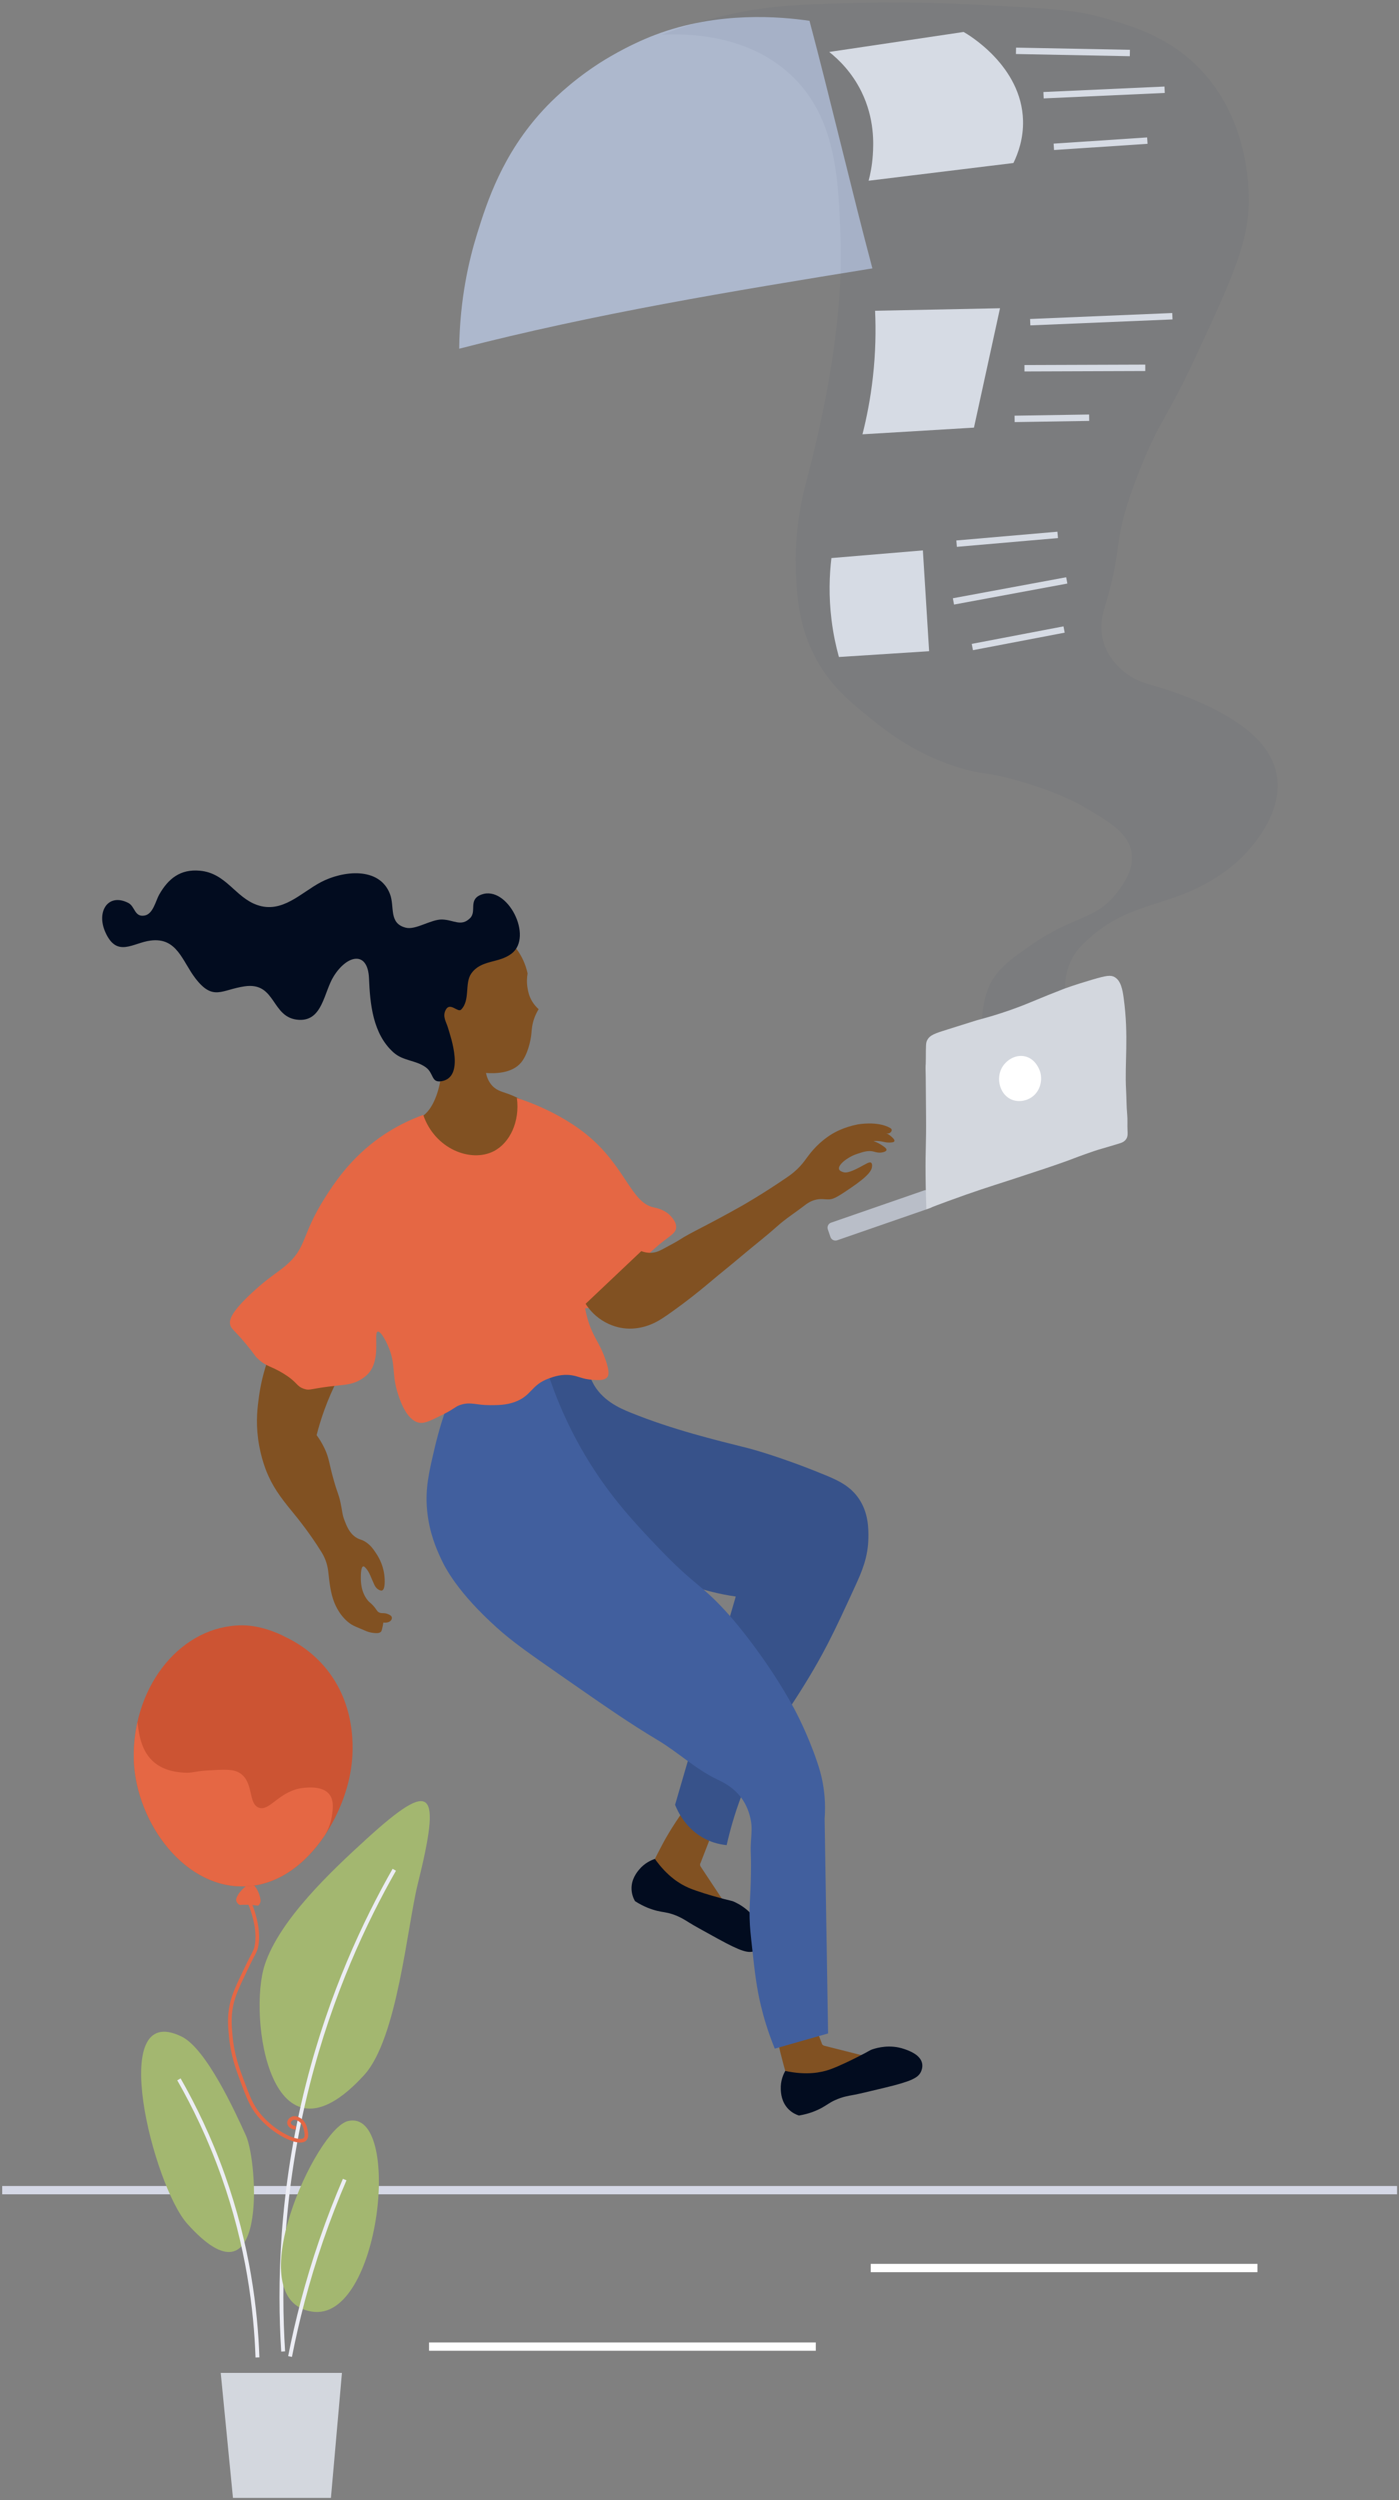 <?xml version="1.0" encoding="UTF-8"?>
<svg width="402px" height="718px" viewBox="0 0 402 718" version="1.1" xmlns="http://www.w3.org/2000/svg" xmlns:xlink="http://www.w3.org/1999/xlink">
    <rect x="0" y="0" width="402" height="718" fill="#808080" stroke="none"/>
    <!-- Generator: Sketch 52.6 (67491) - http://www.bohemiancoding.com/sketch -->
    <title>Group 3</title>
    <desc>Created with Sketch.</desc>
    <g id="Sign-in" stroke="none" stroke-width="1" fill="none" fill-rule="evenodd">
        <g id="Create-account" transform="translate(-56, -271)">
            <g id="Group-3" transform="translate(56, 271)">
                <path d="M0.631,628.99 L401.445,628.99" id="Stroke-2" stroke="#D5D8E6" stroke-width="2.383"></path>
                <path d="M123.285,673.917 L234.417,673.917" id="Stroke-4" stroke="#FFFFFF" stroke-width="2.383"></path>
                <path d="M250.2,651.353 L361.331,651.353" id="Stroke-5" stroke="#FFFFFF" stroke-width="2.383"></path>
                <path d="M131.95,100.143 C171.181,90.041 209.681,83.718 250.679,77.078 C245,55.791 238.286,27.263 232.607,5.977 C224.517,4.8 206.447,3.112 188.302,9.995 C179.903,13.182 173.025,17.622 171.87,18.377 C163.52,23.824 158.121,29.399 156.235,31.428 C144.396,44.157 139.958,57.932 137.085,67.185 C134.727,74.781 132.1,86.064 131.95,100.143" id="Fill-6" fill="#ADB8CD"></path>
                <path d="M282.425,301.307 C281.639,295.316 282.164,288.81 283.721,284.5 C285.815,278.702 290.213,275.622 296.621,271.19 C308.68,262.849 314.97,264.259 321.009,256.301 C322.732,254.031 325.927,249.82 325.174,244.914 C324.295,239.193 318.556,235.857 311.457,231.732 C309.877,230.814 303.915,227.441 292.613,224.226 C283.364,221.595 282.884,222.581 276.348,220.677 C263.388,216.9 254.586,209.904 250.251,206.39 C244.168,201.46 238.734,197.055 234.471,189.148 C229.544,180.007 229.05,171.5 228.736,164.891 C228.112,151.719 230.818,141.68 231.875,137.609 C234.552,127.3 242.489,96.744 241.527,68.596 C240.941,51.426 240.309,33.583 227.099,21.388 C214.48,9.738 197.272,9.61 190.133,9.988 C195.068,8.101 202.294,5.661 211.251,3.802 C222.001,1.571 229.772,1.311 244.645,0.889 C262.088,0.394 274.865,1.045 285.74,1.625 C301.065,2.441 308.866,2.888 315.693,4.765 C324.328,7.14 335.058,10.092 344.129,19.122 C358.521,33.449 358.784,53.173 358.835,56.972 C359.001,69.297 353.862,80.336 343.586,102.416 C334.86,121.162 333.281,120.328 327.411,135.164 C319.009,156.402 323.138,155.857 317.494,174.175 C317.004,175.765 315.837,179.458 316.906,183.774 C318.157,188.821 321.773,191.918 322.818,192.79 C326.129,195.551 329.323,196.286 332.652,197.266 C340.872,199.683 347.943,203.01 351.358,204.979 C355.529,207.383 365.274,213.001 366.897,222.806 C368.805,234.338 358.327,244.731 356.744,246.301 C355.388,247.644 354.297,248.5 353.235,249.327 C338.493,260.804 326.139,258.016 313.679,268.856 C311.233,270.984 309.119,272.865 307.624,276.148 C303.7,284.773 308.066,294.281 309.749,297.548 C300.773,299.609 291.797,301.671 282.82,303.732 C282.709,303.156 282.559,302.319 282.425,301.307" id="Fill-8" fill-opacity="0.05" fill="#243160"></path>
                <path d="M291.942,14.594 L324.666,15.226" id="Stroke-10" stroke="#D6DBE4" stroke-width="1.839"></path>
                <path d="M299.86,27.348 L334.652,25.774" id="Stroke-12" stroke="#D6DBE4" stroke-width="1.839"></path>
                <path d="M302.817,42.167 L329.686,40.384" id="Stroke-14" stroke="#D6DBE4" stroke-width="1.839"></path>
                <path d="M296.031,92.525 L336.885,90.816" id="Stroke-16" stroke="#D6DBE4" stroke-width="1.839"></path>
                <path d="M294.374,105.757 L329.095,105.631" id="Stroke-18" stroke="#D6DBE4" stroke-width="1.839"></path>
                <path d="M291.544,120.299 L312.97,119.962" id="Stroke-20" stroke="#D6DBE4" stroke-width="1.839"></path>
                <path d="M238.274,14.922 C240.95,17.043 244.777,20.713 247.536,26.331 C251.379,34.155 251.002,41.384 250.803,44.493 C250.603,47.596 250.06,50.142 249.595,51.901 C263.465,50.206 277.337,48.511 291.208,46.815 C292.609,43.943 294.099,39.72 293.967,34.617 C293.561,18.909 278.18,9.907 276.891,9.179 L238.274,14.922 Z" id="Fill-22" fill="#D6DBE4"></path>
                <path d="M251.454,89.247 C263.42,89.006 275.386,88.765 287.352,88.525 C284.857,99.953 282.361,111.382 279.866,122.811 C269.188,123.45 258.509,124.09 247.83,124.73 C249.037,119.979 250.127,114.494 250.817,108.369 C251.621,101.22 251.704,94.767 251.454,89.247" id="Fill-24" fill="#D6DBE4"></path>
                <path d="M274.881,156.131 L303.924,153.613" id="Stroke-26" stroke="#D6DBE4" stroke-width="1.839"></path>
                <path d="M273.972,172.718 L306.532,166.684" id="Stroke-28" stroke="#D6DBE4" stroke-width="1.839"></path>
                <path d="M279.4,185.82 L305.765,180.789" id="Stroke-30" stroke="#D6DBE4" stroke-width="1.839"></path>
                <path d="M265.188,158.067 L266.982,187.022 C258.341,187.576 249.7,188.129 241.059,188.682 C240.202,185.591 239.435,182.04 238.944,178.083 C238.087,171.168 238.333,165.091 238.905,160.268 C247.666,159.534 256.427,158.8 265.188,158.067" id="Fill-32" fill="#D6DBE4"></path>
                <path d="M230.832,573.019 C232.584,577.568 234.336,582.118 236.087,586.667 C236.135,587.076 236.431,587.412 236.829,587.512 L250.098,590.863 L235.029,598.018 L226.616,598.136 C226.616,598.136 225.47,594.354 224.35,589.903 C224.35,589.903 223.049,585.063 222.246,577.653 C222.082,576.142 222.023,575.253 222.577,574.447 C222.974,574.194 223.433,573.94 223.957,573.712 C225.467,573.056 226.868,572.901 227.859,572.887 C228.85,572.932 229.842,572.975 230.832,573.019" id="Fill-34" fill="#815122"></path>
                <path d="M225.643,594.746 C225.142,595.638 224.239,597.554 224.354,600.066 C224.398,601.024 224.521,603.682 226.582,605.747 C227.655,606.822 228.842,607.323 229.573,607.562 C232.608,607.048 234.766,606.098 236.176,605.324 C237.721,604.477 238.265,603.898 240.004,603.115 C242.099,602.172 243.763,601.907 245.292,601.628 C246.885,601.337 249.39,600.733 254.4,599.527 C261.999,597.697 263.861,596.692 264.65,594.948 C264.777,594.667 265.197,593.703 264.968,592.574 C264.454,590.041 261.123,588.899 259.797,588.444 C255.669,587.029 251.941,588.148 250.919,588.47 C249.699,588.854 250.251,588.849 245.493,591.203 C245.245,591.325 241.02,593.451 238.368,594.363 C235.949,595.195 231.766,596.076 225.643,594.746" id="Fill-36" fill="#020C1F"></path>
                <path d="M206.64,521.289 C204.874,525.832 203.109,530.377 201.342,534.921 C201.104,535.256 201.095,535.703 201.322,536.046 L208.882,547.459 L192.923,542.602 L186.622,537.025 C186.622,537.025 188.319,533.456 190.487,529.41 C190.487,529.41 192.78,524.956 197.171,518.934 C198.066,517.706 198.621,517.008 199.573,516.786 C200.036,516.866 200.548,516.987 201.089,517.172 C202.646,517.703 203.787,518.531 204.529,519.19 C205.233,519.889 205.936,520.589 206.64,521.289" id="Fill-38" fill="#815122"></path>
                <path d="M188.183,533.863 C187.212,534.186 185.256,534.993 183.652,536.93 C183.039,537.668 181.341,539.716 181.476,542.63 C181.546,544.148 182.088,545.319 182.466,545.987 C185.057,547.651 187.292,548.401 188.856,548.779 C190.568,549.192 191.36,549.13 193.173,549.722 C195.357,550.436 196.766,551.36 198.085,552.183 C199.459,553.041 201.717,554.282 206.234,556.763 C213.085,560.526 215.138,561.037 216.896,560.279 C217.178,560.156 218.138,559.727 218.728,558.738 C220.051,556.518 218.357,553.429 217.682,552.201 C215.581,548.374 212.072,546.692 211.099,546.242 C209.938,545.704 210.349,546.072 205.249,544.609 C204.982,544.532 200.427,543.26 197.853,542.148 C195.503,541.135 191.817,538.97 188.183,533.863" id="Fill-40" fill="#020C1F"></path>
                <path d="M125.82,293.565 C124.505,295.413 122.177,296.159 120.215,295.435 C117.745,294.521 116.8,291.626 117.413,289.453 C117.452,289.315 118.328,286.391 120.962,286.089 C122.447,285.919 123.949,286.643 124.886,287.958 C120.805,278.78 125.013,269.064 131.425,266.463 C138.393,263.635 149.213,268.702 151.603,279.546 C151.408,280.687 151.311,282.17 151.603,283.846 C151.753,284.714 152.004,286.076 152.911,287.584 C153.543,288.635 154.261,289.369 154.779,289.827 C154.474,290.319 154.042,291.084 153.658,292.07 C152.854,294.134 152.779,295.839 152.724,296.556 C152.526,299.11 151.509,303.024 149.734,305.154 C147.04,308.388 141.919,308.322 139.646,308.144 C139.862,309.189 140.336,310.658 141.514,311.883 C143,313.427 144.614,313.552 146.932,314.499 C147.387,314.685 152.281,316.686 153.097,318.611 C154.87,322.792 129.209,346.614 120.215,340.667 C118.064,339.244 115.618,335.272 117.973,322.338 C119.007,322 120.473,321.379 121.897,320.188 C122.708,319.509 125.298,317.147 126.567,310.2 C127.736,303.807 126.97,297.992 125.82,293.565" id="Fill-42" fill="#815122"></path>
                <path d="M152.755,396.074 C154.581,393.176 158.73,390.366 168.698,390.218 C168.712,391.851 168.955,394.288 170.192,396.822 C172.794,402.153 178.092,404.429 181.153,405.669 C193.28,410.585 205.516,413.532 214.907,415.887 C214.907,415.887 223.596,418.065 237.078,423.612 C240.73,425.115 244.405,426.754 246.918,430.59 C249.561,434.627 249.564,439.028 249.533,441.556 C249.467,447.188 247.65,451.347 245.797,455.387 C239.702,468.671 236.655,475.313 228.982,487.287 C224.288,494.612 224.244,493.997 221.633,498.252 C214.049,510.615 210.565,522.097 208.804,529.903 C207.197,529.747 205.014,529.321 202.701,528.158 C196.982,525.283 194.651,520.011 193.982,518.314 L211.42,458.503 C207.108,457.885 201.229,456.639 194.729,453.892 C165.667,441.612 145.116,408.195 152.755,396.074" id="Fill-44" fill="#37528A"></path>
                <path d="M129.962,399.813 C127.431,406.136 125.913,411.574 124.98,415.513 C123.252,422.799 122.13,427.534 122.737,433.83 C123.362,440.306 125.486,444.993 126.723,447.662 C127.915,450.234 131.451,457.269 142.79,467.474 C147.249,471.486 151.885,474.731 160.975,481.056 C174.141,490.217 180.725,494.799 189,499.748 C194.89,503.271 199.983,508.154 206.189,511.087 C207.529,511.72 211.154,513.36 213.537,517.068 C214.901,519.19 215.453,521.359 215.655,522.301 C216.166,524.694 215.934,526.272 215.78,529.03 C215.582,532.568 215.885,531.404 215.78,538.126 C215.661,545.693 215.287,546.526 215.405,550.961 C215.476,553.593 215.706,555.623 216.153,559.683 C216.884,566.32 217.361,570.655 218.644,576.007 C219.39,579.122 220.602,583.384 222.63,588.344 C227.736,586.89 232.843,585.436 237.95,583.982 C237.618,563.422 237.286,542.862 236.953,522.301 C237.149,519.752 237.198,515.997 236.331,511.585 C235.932,509.558 235.441,507.903 234.836,506.103 C232.095,497.942 228.549,491.336 228.11,490.527 C220.409,476.315 210.423,464.858 210.423,464.858 C201.449,454.56 200.433,456.3 189,444.297 C182.573,437.551 175.669,430.225 169.071,419.5 C163.022,409.667 159.377,400.466 157.114,393.333 C148.063,395.493 139.012,397.653 129.962,399.813" id="Fill-46" fill="#415F9E"></path>
                <path d="M267.315,346.929 L240.56,356.194 C239.768,356.469 238.904,356.049 238.63,355.257 L237.872,353.067 C237.598,352.274 238.018,351.411 238.809,351.136 L265.565,341.871 C266.357,341.597 267.221,342.016 267.494,342.808 L268.252,344.999 C268.526,345.79 268.107,346.655 267.315,346.929" id="Fill-48" fill="#B9BEC8"></path>
                <path d="M266.418,298.754 C267.199,297.228 268.665,296.777 272.483,295.583 C274.052,295.092 276.522,294.319 280.768,292.982 C287.529,291.212 292.673,289.286 296.173,287.825 C300.184,286.151 302.002,285.438 305.639,284.012 C305.639,284.012 308.146,283.028 313.821,281.356 C317.933,280.145 319.176,279.962 320.309,280.627 C322.101,281.679 322.559,284.237 322.884,286.607 C324.396,297.631 323.142,305.385 323.577,312.962 C323.712,315.325 323.669,317.694 323.895,320.052 C324.038,321.544 323.914,323.044 323.988,324.541 C324.038,325.562 324.096,326.31 323.67,327.031 C323.137,327.931 322.18,328.231 321.564,328.415 C318.964,329.189 316.896,329.825 315.757,330.136 C315.084,330.32 314.012,330.698 311.867,331.453 C309.128,332.418 308.211,332.843 305.728,333.718 C303.559,334.484 301.903,335.052 300.43,335.544 C293.425,337.885 287.988,339.635 285.821,340.327 C281.31,341.769 274.755,343.986 266.191,347.293 C266.107,345.096 265.996,341.635 265.962,337.377 C265.901,329.606 266.166,328.846 266.101,320.729 C266.04,313.208 266.009,309.447 266.005,309.25 C265.89,304.432 266.017,307.307 266.033,303.975 C266.052,300.006 266.049,299.474 266.418,298.754" id="Fill-50" fill="#D3D7DE"></path>
                <path d="M287.795,306.83 C286.255,309.826 287.273,314.021 290.261,315.589 C292.218,316.616 294.617,316.305 296.337,315.181 C298.769,313.593 299.59,310.544 298.957,308.054 C298.905,307.847 297.896,304.13 294.512,303.374 C291.67,302.739 288.946,304.593 287.795,306.83" id="Fill-52" fill="#FFFFFF"></path>
                <path d="M77.28,389.666 C80.036,392.496 82.741,394.149 84.567,395.086 C86.537,396.099 88.478,397.072 91.23,397.267 C93.65,397.439 95.626,396.932 96.835,396.519 C95.604,398.955 94.359,401.742 93.223,404.868 C92.284,407.452 91.554,409.899 90.981,412.157 C91.595,412.991 92.474,414.298 93.285,416.02 C94.644,418.905 94.485,420.138 95.963,425.303 C97.044,429.083 97.265,428.9 97.832,431.472 C98.424,434.166 98.284,434.829 99.015,436.705 C99.657,438.353 100.407,440.278 102.253,441.502 C103.437,442.287 103.93,442.028 105.305,442.998 C106.572,443.891 107.266,444.898 107.92,445.863 C108.525,446.757 109.984,448.964 110.411,452.156 C110.622,453.726 110.704,456.45 109.789,456.767 C109.401,456.901 108.883,456.586 108.668,456.455 C108.023,456.064 107.728,455.467 107.546,455.085 C106.533,452.953 106.238,451.624 105.118,450.35 C104.77,449.954 104.56,449.811 104.37,449.851 C103.7,449.994 103.688,452.354 103.685,452.841 C103.678,454.166 103.662,457.178 105.74,459.696 C106.104,460.136 106.532,460.346 107.235,461.128 C108.367,462.386 108.246,462.714 108.881,463.05 C109.765,463.52 110.237,463.01 111.621,463.611 C112.239,463.88 112.509,464.14 112.586,464.453 C112.676,464.817 112.48,465.147 112.431,465.232 C112.071,465.837 111.175,466.104 110.157,465.979 C110.121,466.226 110.064,466.573 109.976,466.985 C109.771,467.938 109.687,468.435 109.415,468.666 C108.923,469.087 108.231,469.04 107.484,468.978 C106.311,468.882 105.444,468.528 105.18,468.417 C102.783,467.418 101.584,466.917 101.007,466.548 C97.798,464.495 96.379,461.026 96.025,460.131 C94.996,457.525 94.66,454.436 94.344,451.534 C94.29,451.041 94.163,449.781 93.597,448.231 C93.156,447.028 92.643,446.175 92.413,445.801 C89.055,440.349 85.251,435.708 85.251,435.708 C81.48,431.107 79.055,428.147 77.093,423.808 C76.696,422.932 74.913,418.888 74.166,413.217 C73.484,408.035 74.003,404.055 74.415,401.067 C74.822,398.113 75.618,394.159 77.28,389.666" id="Fill-54" fill="#815122"></path>
                <path d="M121.616,320.188 C124.98,330.021 135.272,333.921 141.794,330.655 C146.554,328.272 149.433,322.007 148.52,315.329 C150.399,315.924 152.923,316.818 155.807,318.132 C157.683,318.988 163.341,321.606 168.511,325.795 C179.679,334.846 181.296,345.337 187.754,346.73 C188.462,346.882 191.202,347.351 192.985,349.534 C193.523,350.191 194.375,351.234 194.294,352.524 C194.169,354.483 192.018,354.998 187.941,358.692 C186.354,360.131 185.402,360.993 184.392,362.43 C182.425,365.227 183.019,366.241 181.402,368.785 C179.241,372.186 176.04,373.74 175.05,374.206 C172.269,375.514 169.702,375.714 168.137,375.701 C168.543,378.07 169.155,379.899 169.632,381.121 C171.089,384.852 172.669,386.439 174.116,390.84 C175.18,394.077 174.911,394.998 174.489,395.513 C173.679,396.504 171.983,396.386 170.192,396.261 C167.301,396.059 166.342,395.262 164.214,394.953 C161.379,394.542 159.078,395.377 157.675,395.887 C152.577,397.74 152.812,400.842 147.959,402.616 C145.407,403.549 142.993,403.55 140.86,403.551 C136.649,403.552 135.478,402.568 132.64,403.363 C130.792,403.882 130.957,404.391 127.408,406.167 C123.814,407.967 122.017,408.866 120.495,408.597 C116.656,407.918 114.748,401.622 114.143,399.626 C112.525,394.286 113.841,391.658 111.341,386.168 C110.411,384.127 109.206,382.246 108.538,382.43 C107.245,382.787 109.652,390.42 105.735,394.579 C105.029,395.33 104.236,395.84 103.867,396.074 C101.607,397.512 99.574,397.642 96.768,397.944 C89.001,398.778 89.138,399.437 87.426,398.878 C85.047,398.1 85.695,397.124 81.634,394.579 C77.959,392.275 76.629,392.574 74.161,390.28 C73.095,389.289 73.388,389.274 70.985,386.355 C67.154,381.7 66.38,381.701 66.127,380.374 C65.886,379.105 66.192,376.984 72.666,371.028 C77.26,366.803 79.575,365.6 82.008,363.551 C88.286,358.267 86.455,354.843 93.405,343.926 C95.837,340.106 100.156,333.448 107.791,327.665 C113.058,323.675 118.128,321.446 121.616,320.188" id="Fill-56" fill="#E56744"></path>
                <path d="M184.267,359.315 C185.102,359.62 186.447,359.968 188.004,359.689 C188.94,359.522 189.61,359.188 190.993,358.443 C193.291,357.205 194.439,356.586 195.228,356.075 C198.687,353.833 202.597,352.269 213.288,346.231 C213.288,346.231 219.021,342.993 226.117,338.132 C226.67,337.753 227.314,337.305 228.11,336.637 C230.947,334.256 231.56,332.571 233.715,330.157 C236.061,327.528 238.426,326.059 239.071,325.671 C239.736,325.272 242.437,323.696 246.42,322.93 C246.42,322.93 252.063,321.844 255.761,323.927 C255.868,323.987 256.176,324.16 256.228,324.456 C256.297,324.849 255.895,325.333 255.419,325.484 C255.02,325.61 254.665,325.473 254.547,325.422 C254.963,325.593 255.554,325.891 256.135,326.419 C256.53,326.778 257.151,327.343 257.006,327.727 C256.859,328.118 255.991,328.127 255.45,328.132 C254.525,328.141 254.07,327.932 253.176,327.789 C252.668,327.708 251.927,327.633 250.997,327.696 C252.084,328.088 252.889,328.555 253.425,328.91 C254.12,329.372 254.82,329.846 254.734,330.282 C254.665,330.624 254.142,330.789 253.862,330.873 C252.663,331.236 251.566,330.865 251.153,330.749 C249.548,330.295 248.086,330.783 246.233,331.403 C243.514,332.312 240.734,334.534 241.095,335.764 C241.259,336.324 242.037,336.549 242.341,336.637 C243.001,336.827 243.958,336.839 247.012,335.235 C248.905,334.24 249.816,333.564 250.312,333.926 C250.63,334.159 250.605,334.692 250.592,334.923 C250.525,336.084 249.677,337.646 244.318,341.263 C241.259,343.327 239.702,344.36 238.386,344.44 C236.918,344.529 235.805,344.091 233.949,344.674 C232.623,345.09 231.75,345.765 231.286,346.122 C228.638,348.165 225.789,349.963 223.299,352.197 C220.386,354.81 217.284,357.206 214.285,359.72 C206.874,365.931 208.453,364.482 203.728,368.458 C203.033,369.043 199.958,371.634 196.275,374.39 C195.697,374.823 195.283,375.125 195.134,375.233 C192.76,376.966 190.522,378.599 188.782,379.532 C187.697,380.115 183.912,382.08 179.114,381.448 C178.198,381.328 175.659,380.904 172.948,379.159 C170.436,377.541 168.989,375.569 168.277,374.439 C173.607,369.398 178.937,364.357 184.267,359.315" id="Fill-58" fill="#815122"></path>
                <path d="M146.991,273.871 C143.239,276.729 138.278,275.548 135.421,279.583 C133.454,282.361 135.173,287.292 132.497,289.953 C131.541,290.902 129.277,287.607 128.044,290.088 C127.111,291.966 128.202,293.414 128.72,295.146 C129.57,297.984 133.566,309.345 126.892,310.507 C123.813,311.043 124.745,308.221 122.306,306.488 C119.364,304.396 115.848,304.751 113.033,302.215 C107.095,296.866 106.332,288.245 106.033,280.985 C105.701,272.956 99.773,274.157 95.892,280.371 C93.034,284.945 92.721,293.267 85.883,292.885 C77.818,292.435 79.485,281.906 70.273,283.265 C63.651,284.241 61.25,287.59 56.145,280.964 C52.374,276.07 50.913,269.132 43.258,270.12 C38.123,270.782 33.595,275.155 30.273,267.724 C27.614,261.778 31.059,256.385 36.838,259.295 C38.846,260.306 38.598,263.452 41.54,262.936 C44.006,262.505 44.728,258.712 45.738,256.932 C48.363,252.311 51.835,249.546 57.421,250.055 C65.006,250.746 67.525,257.653 73.857,259.892 C81.069,262.443 86.456,256.386 92.172,253.366 C98.426,250.062 108.974,248.771 112.049,256.728 C113.485,260.441 111.595,265.184 116.631,266.432 C119.484,267.139 123.87,263.979 127.059,264.074 C130.409,264.173 132.472,266.22 135.056,263.702 C137.109,261.701 134.402,258.363 138.343,256.905 C145.791,254.151 153.373,269.01 146.991,273.871 C145.963,274.654 147.656,273.365 146.991,273.871" id="Fill-60" fill="#020C1F"></path>
                <polygon id="Fill-62" fill="#D3D7DE" points="98.258 681.471 95.091 717.375 66.943 717.375 63.425 681.471"></polygon>
                <path d="M53.793,638.616 C76.971,664.544 74.112,620.907 70.682,613.338 C67.663,606.677 59.33,588.386 52.21,584.892 C30.399,574.188 44.121,627.797 53.793,638.616 C54.027,638.877 50.271,634.676 53.793,638.616" id="Fill-66" fill="#A3B770"></path>
                <path d="M104.673,595.89 C77.687,625.548 71.183,578.946 76.105,564.19 C80.41,551.282 95.008,537.517 105.455,528.004 C124.618,510.557 126.762,513.985 120.034,541.105 C116.975,553.439 114.186,585.437 104.673,595.89 C104.341,596.255 109.657,590.413 104.673,595.89" id="Fill-68" fill="#A3B770"></path>
                <path d="M51.418,597.168 C55.789,604.829 60.269,614.036 64.085,624.756 C71.305,645.043 73.512,663.352 73.98,677.028" id="Stroke-70" stroke="#ECEDF4" stroke-width="1.113"></path>
                <path d="M113.299,536.976 C104.874,551.78 95.104,572.483 88.494,598.488 C80.594,629.568 80.178,656.543 81.369,675.312" id="Stroke-72" stroke="#ECEDF4" stroke-width="1.113"></path>
                <path d="M89.637,663.871 C109.422,666.969 115.763,605.464 100.017,609.136 C90.735,611.301 68.344,660.537 89.637,663.871 C94.046,664.562 87.277,663.502 89.637,663.871" id="Fill-74" fill="#A3B770"></path>
                <path d="M99.049,625.944 C96.724,631.359 94.453,637.169 92.32,643.368 C88.209,655.319 85.349,666.569 83.348,676.763" id="Stroke-76" stroke="#ECEDF4" stroke-width="1.113"></path>
                <path d="M71.537,546.083 C71.953,546.99 72.477,548.269 72.922,549.85 C73.341,551.339 74.343,554.905 73.744,558.595 C73.437,560.484 73.003,560.601 70.671,565.478 C68.312,570.413 67.131,572.881 66.518,575.825 C65.804,579.244 66.046,581.901 66.301,584.7 C66.786,590.027 68.208,593.926 69.416,597.168 C71.295,602.206 72.234,604.726 74.349,607.31 C78.74,612.678 85.883,616.018 87.607,614.389 C88.015,614.004 88.279,613.186 87.756,611.334" id="Stroke-78" stroke="#E56744" stroke-width="1.038"></path>
                <path d="M68.854,547.08 C69.626,547.025 70.481,547.003 71.407,547.036 C72.423,547.072 73.351,547.17 74.177,547.296 C74.366,547.117 74.631,546.819 74.782,546.387 C74.879,546.111 74.986,545.622 74.566,544.309 C74.411,543.823 73.755,541.884 72.662,541.235 C72.289,541.013 71.991,541.016 71.926,541.018 C71.566,541.03 71.3,541.211 71.148,541.322 C69.178,542.741 68.421,544.136 68.421,544.136 C67.998,544.916 67.768,545.356 67.902,545.911 C68.059,546.558 68.61,546.935 68.854,547.08" id="Fill-80" fill="#E56744"></path>
                <path d="M100.882,507.877 C98.768,522.373 87.078,541.749 69.612,541.755 C51.924,541.76 38.433,521.899 38.433,504.263 C38.433,483.558 52.392,466.773 69.612,466.773 C75.974,466.773 81.921,470.077 81.921,470.077 C84.95,471.512 89.699,474.267 93.785,479.304 C103.333,491.072 101.241,505.416 100.882,507.877" id="Fill-82" fill="#CC5433"></path>
                <path d="M94.651,515.333 C92.787,512.931 88.763,513.334 87.554,513.428 C80.361,513.988 77.576,520.339 74.378,519.15 C71.222,517.977 72.994,511.888 68.96,509.239 C67.083,508.007 64.561,508.159 59.518,508.465 C55.665,508.698 55.386,509.248 52.861,509.084 C51.385,508.988 47.565,508.74 44.503,506.297 C40.595,503.179 39.947,498.105 39.549,494.992 C39.53,494.842 39.515,494.691 39.498,494.54 C38.807,497.642 38.433,500.9 38.433,504.264 C38.433,521.899 51.924,541.76 69.612,541.754 C79.692,541.752 87.842,535.293 93.344,527.048 C94.014,525.954 94.959,524.108 95.343,521.654 C95.641,519.754 96.051,517.137 94.651,515.333" id="Fill-84" fill="#E56744"></path>
                <path d="M84.977,611.041 C83.889,611.083 83.087,610.397 83.045,609.702 C83.012,609.146 83.466,608.645 83.905,608.424 C84.69,608.028 85.544,608.467 85.88,608.64 C87.334,609.388 87.711,611.064 87.784,611.425" id="Stroke-86" stroke="#E56744" stroke-width="1.038"></path>
            </g>
        </g>
    </g>
</svg>